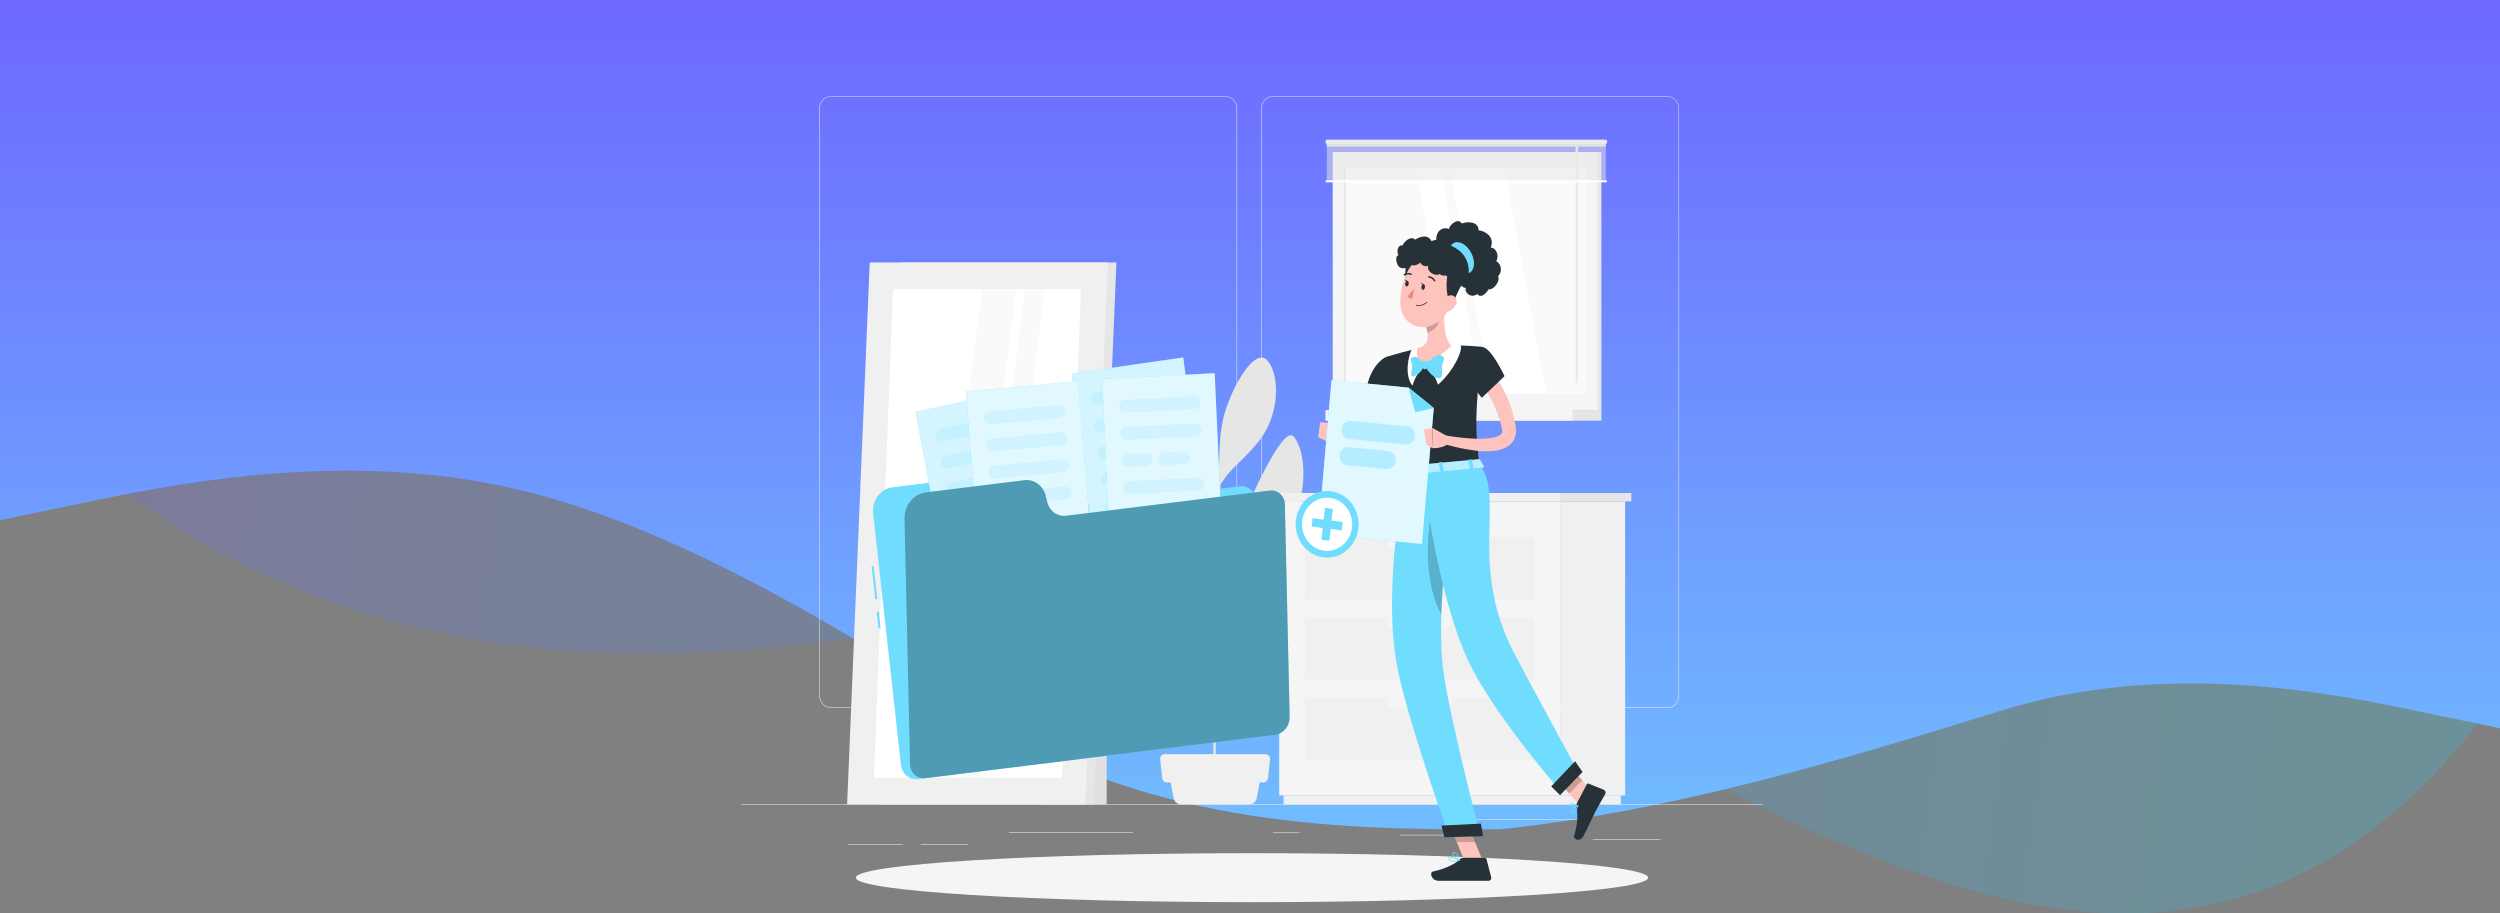 <svg width="624" height="228" viewBox="0 0 624 228" fill="none" xmlns="http://www.w3.org/2000/svg">
<rect x="0" y="0" width="624" height="228" fill="#808080" stroke="none"/>
<path opacity="0.2" d="M199.412 160.84C73.614 176.043 15.373 112.75 -1.07232e-06 90.927L0 0L624 0L624 173.368C521.588 315.619 388.022 133.332 287.317 148.717C226.476 158.012 229.507 157.203 199.412 160.84Z" fill="url(#paint0_linear)"/>
<path fill-rule="evenodd" clip-rule="evenodd" d="M0 129.842L20.8 125.514C41.6 121.186 83.2 112.529 124.8 121.186C166.4 129.842 208 155.81 249.6 181.778C291.2 207.747 344 206.998 374.4 206.998C416 202.67 457.6 190.434 499.2 177.45C540.8 164.466 582.4 173.122 603.2 177.45L624 181.778V0H603.2C582.4 0 540.8 0 499.2 0C457.6 0 416 0 374.4 0C332.8 0 291.2 0 249.6 0C208 0 166.4 0 124.8 0C83.2 0 41.6 0 20.8 0H0V129.842Z" fill="url(#paint1_linear)"/>
<path d="M440 200.796H185V200.931H440V200.796Z" fill="#EBEBEB"/>
<path d="M414.449 209.484H397.558V209.619H414.449V209.484Z" fill="#EBEBEB"/>
<path d="M324.342 207.794H317.768V207.929H324.342V207.794Z" fill="#EBEBEB"/>
<path d="M363.332 208.367H349.49V208.502H363.332V208.367Z" fill="#EBEBEB"/>
<path d="M397.048 204.474H368.432V204.609H397.048V204.474Z" fill="#EBEBEB"/>
<path d="M225.285 210.721H211.755V210.856H225.285V210.721Z" fill="#EBEBEB"/>
<path d="M241.554 210.721H229.824V210.856H241.554V210.721Z" fill="#EBEBEB"/>
<path d="M282.823 207.729H251.81V207.864H282.823V207.729Z" fill="#EBEBEB"/>
<path d="M305.87 176.712H207.394C206.622 176.711 205.883 176.385 205.338 175.807C204.793 175.229 204.487 174.445 204.487 173.629V27.056C204.494 26.244 204.803 25.468 205.347 24.895C205.891 24.323 206.627 24.001 207.394 24H305.87C306.642 24 307.383 24.325 307.929 24.903C308.475 25.481 308.782 26.266 308.782 27.083V173.629C308.782 174.446 308.475 175.231 307.929 175.809C307.383 176.387 306.642 176.712 305.87 176.712ZM207.394 24.108C206.656 24.109 205.949 24.421 205.428 24.974C204.907 25.526 204.614 26.275 204.614 27.056V173.629C204.614 174.41 204.907 175.159 205.428 175.712C205.949 176.264 206.656 176.576 207.394 176.577H305.87C306.608 176.576 307.315 176.264 307.837 175.712C308.359 175.159 308.653 174.41 308.654 173.629V27.056C308.653 26.275 308.359 25.526 307.837 24.973C307.315 24.421 306.608 24.109 305.87 24.108H207.394Z" fill="#EBEBEB"/>
<path d="M416.188 176.712H317.707C316.935 176.711 316.195 176.385 315.649 175.807C315.104 175.229 314.796 174.446 314.795 173.629V27.056C314.803 26.244 315.113 25.467 315.658 24.895C316.203 24.323 316.939 24.001 317.707 24H416.188C416.954 24.003 417.688 24.325 418.232 24.897C418.775 25.47 419.083 26.245 419.09 27.056V173.629C419.09 174.444 418.785 175.227 418.241 175.805C417.697 176.383 416.959 176.709 416.188 176.712ZM317.707 24.108C316.969 24.109 316.261 24.421 315.739 24.973C315.218 25.526 314.924 26.275 314.922 27.056V173.629C314.924 174.41 315.218 175.159 315.739 175.712C316.261 176.264 316.969 176.576 317.707 176.577H416.188C416.926 176.576 417.634 176.264 418.156 175.712C418.677 175.159 418.971 174.41 418.973 173.629V27.056C418.971 26.275 418.677 25.526 418.156 24.973C417.634 24.421 416.926 24.109 416.188 24.108H317.707Z" fill="#EBEBEB"/>
<path d="M320.099 154.351C319.079 151.246 311.026 155.469 307.757 160.615C305.579 164.038 304.248 167.7 303.631 172.614C303.702 167.008 303.789 160.982 303.871 155.296C304.534 153.881 306.043 150.614 307.125 148.022C310.751 139.382 319.365 136.142 322.338 130.71C326.239 123.56 326.214 112.841 322.899 108.969C320.012 105.61 310.46 128.344 309.384 130.882C306.448 137.68 304.599 144.946 303.912 152.385C303.993 147.045 304.07 142.125 304.131 138.345C304.335 126.006 304.585 122.037 304.702 120.817C305.1 120.223 305.569 119.526 305.844 119.154C308.155 116.005 313.285 112.252 315.846 107.673C319.589 100.983 318.987 92.98 316.356 89.999C313.612 86.883 308.757 94.249 306.181 101.544C303.606 108.84 304.707 115.827 303.983 121.891C303.835 123.079 303.677 127.594 303.534 133.858C302.749 127.119 301.193 122.604 298.307 118.398C294.737 113.224 291.677 106.923 288.775 107.738C285.873 108.553 287.423 116.886 289.739 122.739C291.779 127.956 301.979 133.15 303.458 137.346C303.279 145.835 303.121 156.592 303.009 166.603C302.208 161.43 302.759 160.998 299.475 153.076C297.526 148.368 289.524 142.563 288.571 145.797C287.617 149.032 289.081 155.145 292.085 159.427C294.522 162.883 299.928 162.877 301.178 165.021C301.474 165.523 302.438 167.44 302.988 168.542C302.856 180.768 302.8 191.562 302.866 195.24L303.376 195.277C303.376 194.327 303.417 188.106 303.519 179.877C304.835 175.497 313.673 172.943 316.401 168.385C319.273 163.639 321.328 158.077 320.099 154.351Z" fill="#E6E6E6"/>
<path d="M311.791 200.796H294.829C294.379 200.797 293.942 200.633 293.594 200.331C293.245 200.03 293.006 199.61 292.916 199.144L291.712 192.858H314.907L313.699 199.144C313.61 199.61 313.372 200.03 313.024 200.331C312.676 200.632 312.24 200.796 311.791 200.796Z" fill="#F0F0F0"/>
<path d="M315.392 195.294H291.228C290.946 195.294 290.675 195.184 290.466 194.984C290.257 194.785 290.125 194.51 290.096 194.214L289.586 189.564C289.569 189.396 289.585 189.225 289.634 189.064C289.683 188.903 289.764 188.754 289.87 188.628C289.977 188.502 290.108 188.401 290.254 188.331C290.4 188.262 290.558 188.226 290.718 188.225H315.871C316.031 188.226 316.189 188.262 316.335 188.331C316.48 188.401 316.611 188.502 316.717 188.628C316.823 188.755 316.903 188.903 316.952 189.064C317 189.226 317.016 189.396 316.998 189.564L316.488 194.214C316.461 194.504 316.335 194.774 316.133 194.973C315.931 195.172 315.667 195.286 315.392 195.294Z" fill="#F0F0F0"/>
<path d="M389.393 198.544H405.636V125.153H389.393V198.544Z" fill="#F0F0F0"/>
<path d="M320.379 200.796H404.54V198.544H320.379V200.796Z" fill="#F0F0F0"/>
<path d="M389.388 125.153H319.288V198.544H389.388V125.153Z" fill="#F5F5F5"/>
<path d="M383.002 154.081H325.673V169.622H383.002V154.081Z" fill="#F0F0F0"/>
<path d="M383.002 174.082H325.673V189.623H383.002V174.082Z" fill="#F0F0F0"/>
<path d="M347.905 156.759H360.772C361.648 156.759 362.358 156.008 362.358 155.082C362.358 154.156 361.648 153.405 360.772 153.405H347.905C347.029 153.405 346.318 154.156 346.318 155.082C346.318 156.008 347.029 156.759 347.905 156.759Z" fill="#F5F5F5"/>
<path d="M383.002 134.079H325.673V149.62H383.002V134.079Z" fill="#F0F0F0"/>
<path d="M347.904 136.757H360.772C361.191 136.756 361.593 136.579 361.89 136.266C362.187 135.952 362.355 135.527 362.358 135.083C362.357 134.638 362.189 134.212 361.892 133.897C361.595 133.583 361.192 133.405 360.772 133.404H347.904C347.484 133.405 347.082 133.583 346.784 133.897C346.487 134.212 346.32 134.638 346.318 135.083C346.321 135.527 346.489 135.952 346.786 136.266C347.083 136.579 347.485 136.756 347.904 136.757Z" fill="#F5F5F5"/>
<path d="M347.904 176.761H360.772C361.192 176.761 361.594 176.584 361.892 176.271C362.189 175.957 362.357 175.531 362.358 175.087C362.357 174.642 362.189 174.215 361.892 173.901C361.595 173.586 361.192 173.409 360.772 173.407H347.904C347.484 173.409 347.082 173.586 346.784 173.901C346.487 174.215 346.32 174.642 346.318 175.087C346.32 175.531 346.487 175.957 346.785 176.271C347.082 176.584 347.485 176.761 347.904 176.761Z" fill="#F5F5F5"/>
<path d="M317.844 125.153L389.387 125.153V123.058L317.844 123.058V125.153Z" fill="#F0F0F0"/>
<path d="M407.176 123.063H389.387V125.158H407.176V123.063Z" fill="#E6E6E6"/>
<path d="M260.179 200.796H276.229V90.89H260.179V200.796Z" fill="#E0E0E0"/>
<path d="M219.277 200.796H273.016L278.662 65.515H224.923L219.277 200.796Z" fill="#E6E6E6"/>
<path d="M211.438 200.796H270.884L276.525 65.515H217.084L211.438 200.796Z" fill="#F0F0F0"/>
<path d="M265.065 194.165L269.818 72.152H222.903L218.145 194.165H265.065Z" fill="white"/>
<path d="M244.904 194.165L260.852 72.152H255.849L239.901 194.165H244.904Z" fill="#FAFAFA"/>
<path d="M237.78 194.165L253.728 72.152H245.195L229.248 194.165H237.78Z" fill="#FAFAFA"/>
<path d="M334.67 102.365L399.71 102.365V37.943L334.67 37.943V102.365Z" fill="#E6E6E6"/>
<path d="M332.645 102.365L398.761 102.365V37.943L332.645 37.943V102.365Z" fill="#F5F5F5"/>
<path d="M334.67 105L399.71 105V102.365L334.67 102.365V105Z" fill="#E6E6E6"/>
<path d="M330.84 105L392.54 105V102.365L330.84 102.365V105Z" fill="#F5F5F5"/>
<path d="M395.936 98.369V41.934L335.47 41.934V98.369H395.936Z" fill="#FAFAFA"/>
<path d="M335.879 98.374V41.939H335.476V98.374H335.879Z" fill="#E6E6E6"/>
<path d="M385.91 98.369L375.455 41.934H361.751L372.206 98.369H385.91Z" fill="white"/>
<path d="M369.987 98.369L359.532 41.934H353.346L363.801 98.369H369.987Z" fill="white"/>
<path d="M393.917 95.312V35.729C393.917 35.547 393.777 35.399 393.605 35.399H393.58C393.408 35.399 393.269 35.547 393.269 35.729V95.312C393.269 95.494 393.408 95.642 393.58 95.642H393.605C393.777 95.642 393.917 95.494 393.917 95.312Z" fill="#EBEBEB"/>
<path opacity="0.5" d="M331.166 45.254L400.807 45.254V35.394L331.166 35.394V45.254Z" fill="#E6E6E6"/>
<path d="M331.166 36.62L400.807 36.62V35.394L331.166 35.394V36.62Z" fill="#E0E0E0"/>
<path d="M331.283 35.934L400.694 35.934C400.94 35.934 401.138 35.724 401.138 35.464V35.329C401.138 35.07 400.94 34.859 400.694 34.859L331.283 34.859C331.038 34.859 330.84 35.07 330.84 35.329V35.464C330.84 35.724 331.038 35.934 331.283 35.934Z" fill="#EBEBEB"/>
<path d="M331.079 45.514H400.893C400.925 45.514 400.957 45.507 400.986 45.494C401.016 45.481 401.042 45.461 401.064 45.437C401.087 45.413 401.104 45.385 401.116 45.353C401.128 45.322 401.134 45.288 401.133 45.254C401.133 45.187 401.108 45.122 401.063 45.075C401.018 45.027 400.957 45.001 400.893 45.001H331.079C331.015 45.001 330.954 45.027 330.908 45.075C330.862 45.122 330.836 45.187 330.834 45.254C330.834 45.323 330.86 45.389 330.906 45.438C330.952 45.486 331.014 45.514 331.079 45.514Z" fill="white"/>
<path d="M312.5 225.183C367.112 225.183 411.384 222.446 411.384 219.07C411.384 215.694 367.112 212.957 312.5 212.957C257.888 212.957 213.616 215.694 213.616 219.07C213.616 222.446 257.888 225.183 312.5 225.183Z" fill="#F5F5F5"/>
<path d="M218.067 141.224L217.551 141.288L218.469 149.601L218.986 149.537L218.067 141.224Z" fill="#70DDFF"/>
<path d="M219.328 152.629L218.812 152.693L219.275 156.888L219.791 156.824L219.328 152.629Z" fill="#70DDFF"/>
<path d="M253.641 124.273L253.029 122.453C252.608 121.202 251.799 120.14 250.733 119.439C249.668 118.739 248.409 118.442 247.164 118.597L222.791 121.616C221.331 121.797 219.999 122.585 219.087 123.807C218.176 125.028 217.76 126.582 217.931 128.128L224.867 190.93C224.924 191.456 225.079 191.964 225.322 192.426C225.566 192.887 225.892 193.294 226.284 193.622C226.676 193.95 227.125 194.193 227.605 194.337C228.086 194.481 228.588 194.524 229.084 194.462L316.294 183.662C316.791 183.602 317.272 183.439 317.71 183.182C318.147 182.925 318.532 182.58 318.843 182.165C319.154 181.75 319.384 181.274 319.521 180.765C319.658 180.255 319.698 179.722 319.64 179.196L313.622 124.905C313.506 123.845 312.996 122.877 312.206 122.215C311.416 121.553 310.41 121.25 309.409 121.373L258.766 127.648C257.678 127.781 256.578 127.52 255.647 126.907C254.717 126.294 254.009 125.366 253.641 124.273Z" fill="#70DDFF"/>
<path d="M256.075 96.962L228.521 102.776L236.086 142.972L263.64 137.158L256.075 96.962Z" fill="#70DDFF"/>
<path opacity="0.7" d="M256.075 96.962L228.521 102.776L236.086 142.972L263.64 137.158L256.075 96.962Z" fill="white"/>
<g opacity="0.4">
<path opacity="0.4" d="M252.396 106.62L235.424 110.205C235.028 110.287 234.619 110.2 234.283 109.963C233.948 109.726 233.715 109.359 233.634 108.942C233.557 108.523 233.639 108.089 233.862 107.734C234.086 107.38 234.432 107.132 234.827 107.046L251.81 103.477C252.205 103.396 252.615 103.483 252.95 103.719C253.285 103.956 253.519 104.323 253.6 104.741C253.672 105.158 253.586 105.589 253.361 105.941C253.136 106.292 252.79 106.536 252.396 106.62Z" fill="#70DDFF"/>
<path opacity="0.4" d="M253.646 113.278L236.673 116.88C236.278 116.959 235.87 116.872 235.536 116.635C235.202 116.399 234.969 116.033 234.888 115.616C234.813 115.198 234.896 114.766 235.119 114.412C235.342 114.059 235.688 113.812 236.081 113.726L253.054 110.146C253.449 110.066 253.857 110.154 254.191 110.39C254.525 110.627 254.758 110.993 254.839 111.409C254.909 111.824 254.823 112.251 254.6 112.6C254.377 112.948 254.035 113.192 253.646 113.278Z" fill="#70DDFF"/>
<path opacity="0.4" d="M254.896 119.925L237.923 123.506C237.528 123.585 237.12 123.498 236.786 123.261C236.452 123.025 236.219 122.659 236.138 122.242C236.063 121.824 236.146 121.392 236.369 121.038C236.592 120.685 236.938 120.438 237.331 120.352L254.304 116.766C254.699 116.687 255.107 116.775 255.441 117.011C255.775 117.247 256.008 117.614 256.089 118.03C256.166 118.449 256.084 118.883 255.86 119.237C255.637 119.592 255.29 119.839 254.896 119.925Z" fill="#70DDFF"/>
<path opacity="0.4" d="M256.15 126.6L239.177 130.18C238.782 130.261 238.372 130.174 238.037 129.938C237.702 129.701 237.468 129.334 237.387 128.916C237.31 128.498 237.392 128.064 237.616 127.709C237.839 127.354 238.186 127.107 238.58 127.021L255.553 123.441C255.949 123.36 256.358 123.447 256.693 123.683C257.028 123.92 257.262 124.287 257.343 124.704C257.42 125.123 257.338 125.557 257.114 125.912C256.891 126.267 256.544 126.514 256.15 126.6Z" fill="#70DDFF"/>
<path opacity="0.4" d="M252.759 134.197L240.427 136.8C240.032 136.88 239.624 136.792 239.29 136.556C238.956 136.319 238.723 135.953 238.642 135.537C238.565 135.118 238.647 134.684 238.871 134.329C239.094 133.975 239.441 133.727 239.835 133.641L252.167 131.038C252.562 130.959 252.97 131.047 253.304 131.283C253.638 131.519 253.871 131.885 253.952 132.302C254.029 132.721 253.946 133.155 253.723 133.509C253.5 133.864 253.153 134.111 252.759 134.197Z" fill="#70DDFF"/>
</g>
<path d="M295.336 89.216L267.499 93.248L272.746 133.856L300.582 129.824L295.336 89.216Z" fill="#70DDFF"/>
<path opacity="0.7" d="M295.336 89.216L267.499 93.248L272.746 133.856L300.582 129.824L295.336 89.216Z" fill="white"/>
<g opacity="0.4">
<path opacity="0.4" d="M291.111 98.628L273.964 101.112C273.565 101.167 273.161 101.054 272.84 100.796C272.52 100.538 272.308 100.157 272.251 99.735C272.198 99.312 272.306 98.885 272.549 98.545C272.793 98.205 273.153 97.981 273.551 97.921L290.697 95.437C291.097 95.381 291.501 95.495 291.821 95.752C292.142 96.01 292.354 96.391 292.411 96.814C292.463 97.236 292.356 97.664 292.113 98.004C291.869 98.343 291.509 98.568 291.111 98.628Z" fill="#70DDFF"/>
<path opacity="0.4" d="M291.978 105.34L274.831 107.824C274.432 107.879 274.028 107.766 273.707 107.508C273.387 107.25 273.175 106.869 273.118 106.447C273.067 106.025 273.175 105.599 273.418 105.26C273.661 104.922 274.021 104.698 274.418 104.638L291.565 102.154C291.963 102.098 292.366 102.211 292.687 102.468C293.008 102.725 293.22 103.104 293.278 103.526C293.33 103.948 293.223 104.376 292.98 104.716C292.736 105.055 292.376 105.28 291.978 105.34Z" fill="#70DDFF"/>
<path opacity="0.4" d="M280.421 113.856L275.698 114.542C275.299 114.597 274.895 114.484 274.574 114.226C274.254 113.968 274.042 113.587 273.985 113.165C273.932 112.742 274.039 112.314 274.283 111.975C274.526 111.635 274.887 111.411 275.285 111.35L280.013 110.664C280.411 110.611 280.814 110.725 281.134 110.982C281.453 111.24 281.664 111.62 281.721 112.041C281.774 112.464 281.667 112.892 281.423 113.232C281.18 113.571 280.82 113.796 280.421 113.856Z" fill="#70DDFF"/>
<path opacity="0.4" d="M289.585 112.528L284.858 113.213C284.459 113.267 284.057 113.153 283.737 112.895C283.417 112.638 283.206 112.257 283.149 111.836C283.097 111.414 283.204 110.986 283.447 110.646C283.691 110.307 284.051 110.082 284.45 110.022L289.172 109.342C289.571 109.286 289.974 109.399 290.295 109.655C290.615 109.912 290.828 110.292 290.886 110.713C290.938 111.136 290.831 111.564 290.588 111.903C290.344 112.243 289.984 112.467 289.585 112.528Z" fill="#70DDFF"/>
<path opacity="0.4" d="M293.712 118.77L276.565 121.254C276.166 121.31 275.762 121.196 275.441 120.938C275.121 120.681 274.909 120.299 274.852 119.877C274.801 119.455 274.909 119.029 275.152 118.69C275.395 118.352 275.755 118.128 276.152 118.068L293.298 115.579C293.698 115.523 294.102 115.637 294.422 115.895C294.743 116.152 294.955 116.534 295.012 116.956C295.064 117.378 294.957 117.806 294.714 118.146C294.47 118.485 294.11 118.71 293.712 118.77Z" fill="#70DDFF"/>
<path opacity="0.4" d="M289.897 126.163L277.433 127.966C277.035 128.02 276.633 127.907 276.313 127.65C275.994 127.394 275.782 127.015 275.724 126.595C275.672 126.173 275.778 125.746 276.02 125.406C276.263 125.067 276.622 124.842 277.019 124.78L289.484 122.977C289.882 122.923 290.283 123.036 290.603 123.292C290.922 123.549 291.134 123.928 291.192 124.348C291.245 124.77 291.138 125.197 290.896 125.537C290.654 125.876 290.295 126.101 289.897 126.163Z" fill="#70DDFF"/>
</g>
<path d="M269.069 95.141L241.079 97.723L244.439 138.554L272.429 135.972L269.069 95.141Z" fill="#70DDFF"/>
<path opacity="0.8" d="M269.069 95.141L241.079 97.723L244.439 138.554L272.429 135.972L269.069 95.141Z" fill="white"/>
<g opacity="0.4">
<path opacity="0.4" d="M264.412 104.33L247.169 105.918C246.768 105.952 246.37 105.818 246.062 105.544C245.753 105.27 245.559 104.879 245.522 104.454C245.491 104.031 245.618 103.611 245.876 103.285C246.135 102.96 246.504 102.755 246.904 102.716L264.147 101.096C264.548 101.061 264.946 101.195 265.254 101.469C265.563 101.743 265.757 102.135 265.794 102.559C265.814 102.772 265.794 102.986 265.735 103.19C265.676 103.394 265.579 103.584 265.451 103.749C265.323 103.914 265.165 104.05 264.986 104.149C264.808 104.249 264.613 104.311 264.412 104.33Z" fill="#70DDFF"/>
<path opacity="0.4" d="M264.968 111.081L247.725 112.701C247.324 112.735 246.926 112.601 246.618 112.327C246.309 112.053 246.115 111.662 246.078 111.237C246.045 110.812 246.172 110.391 246.431 110.065C246.689 109.738 247.059 109.533 247.46 109.493L264.703 107.873C265.104 107.838 265.502 107.973 265.81 108.247C266.119 108.521 266.313 108.912 266.35 109.336C266.383 109.761 266.256 110.182 265.997 110.509C265.739 110.835 265.369 111.041 264.968 111.081Z" fill="#70DDFF"/>
<path opacity="0.4" d="M265.524 117.83L248.281 119.45C247.88 119.485 247.482 119.35 247.174 119.076C246.866 118.803 246.672 118.411 246.634 117.987C246.601 117.562 246.728 117.141 246.987 116.814C247.246 116.488 247.615 116.282 248.016 116.243L265.259 114.623C265.66 114.588 266.058 114.722 266.367 114.996C266.675 115.27 266.869 115.662 266.906 116.086C266.939 116.511 266.812 116.932 266.554 117.258C266.295 117.585 265.925 117.79 265.524 117.83Z" fill="#70DDFF"/>
<path opacity="0.4" d="M266.09 124.58L248.847 126.2C248.445 126.235 248.048 126.101 247.739 125.827C247.431 125.553 247.237 125.161 247.199 124.737C247.167 124.312 247.294 123.891 247.552 123.565C247.811 123.238 248.181 123.033 248.581 122.993L265.825 121.405C266.226 121.371 266.624 121.505 266.932 121.779C267.24 122.053 267.434 122.444 267.472 122.869C267.496 123.288 267.366 123.701 267.108 124.02C266.85 124.34 266.485 124.541 266.09 124.58Z" fill="#70DDFF"/>
<path opacity="0.4" d="M261.923 131.768L249.392 132.923C248.989 132.962 248.587 132.83 248.275 132.556C247.963 132.281 247.767 131.887 247.73 131.46C247.697 131.035 247.824 130.614 248.083 130.287C248.341 129.961 248.711 129.755 249.112 129.716L261.642 128.56C262.044 128.525 262.441 128.66 262.75 128.934C263.058 129.208 263.252 129.599 263.29 130.023C263.323 130.446 263.198 130.865 262.942 131.191C262.687 131.517 262.321 131.724 261.923 131.768Z" fill="#70DDFF"/>
</g>
<path d="M303.175 93.157L275.112 94.589L276.976 135.528L305.039 134.095L303.175 93.157Z" fill="#70DDFF"/>
<path opacity="0.8" d="M303.175 93.157L275.112 94.589L276.976 135.528L305.039 134.095L303.175 93.157Z" fill="white"/>
<g opacity="0.4">
<path opacity="0.4" d="M298.189 102.138L280.905 103.023C280.503 103.041 280.111 102.891 279.814 102.605C279.516 102.319 279.336 101.92 279.314 101.495C279.297 101.07 279.439 100.655 279.709 100.339C279.979 100.024 280.356 99.834 280.757 99.81L298.046 98.925C298.448 98.907 298.84 99.057 299.138 99.343C299.435 99.629 299.615 100.028 299.637 100.453C299.654 100.879 299.511 101.295 299.24 101.61C298.969 101.926 298.591 102.115 298.189 102.138Z" fill="#70DDFF"/>
<path opacity="0.4" d="M298.5 108.909L281.211 109.789C280.81 109.807 280.417 109.657 280.12 109.371C279.822 109.085 279.642 108.686 279.62 108.261C279.603 107.835 279.746 107.419 280.017 107.104C280.288 106.788 280.666 106.599 281.068 106.576L298.352 105.691C298.755 105.673 299.148 105.824 299.445 106.111C299.743 106.399 299.922 106.798 299.943 107.224C299.96 107.65 299.818 108.065 299.548 108.38C299.278 108.695 298.902 108.885 298.5 108.909Z" fill="#70DDFF"/>
<path opacity="0.4" d="M286.286 116.339L281.522 116.582C281.121 116.6 280.728 116.45 280.431 116.164C280.133 115.878 279.953 115.479 279.931 115.054C279.914 114.629 280.056 114.214 280.326 113.899C280.597 113.583 280.973 113.393 281.374 113.369L286.138 113.121C286.54 113.103 286.933 113.255 287.231 113.542C287.529 113.829 287.708 114.229 287.729 114.655C287.746 115.08 287.604 115.495 287.333 115.81C287.063 116.126 286.687 116.316 286.286 116.339Z" fill="#70DDFF"/>
<path opacity="0.4" d="M295.521 115.843L290.758 116.086C290.356 116.104 289.964 115.953 289.667 115.667C289.369 115.381 289.189 114.983 289.167 114.558C289.15 114.132 289.292 113.717 289.562 113.402C289.832 113.087 290.209 112.897 290.61 112.873L295.374 112.63C295.775 112.612 296.167 112.763 296.465 113.048C296.763 113.334 296.942 113.733 296.965 114.158C296.981 114.583 296.839 114.998 296.569 115.314C296.299 115.629 295.923 115.819 295.521 115.843Z" fill="#70DDFF"/>
<path opacity="0.4" d="M299.117 122.447L281.828 123.327C281.427 123.345 281.035 123.194 280.737 122.908C280.439 122.622 280.26 122.224 280.237 121.799C280.22 121.373 280.363 120.957 280.634 120.641C280.906 120.326 281.283 120.136 281.686 120.114L298.969 119.228C299.372 119.211 299.765 119.362 300.063 119.649C300.361 119.936 300.54 120.336 300.561 120.762C300.577 121.187 300.435 121.602 300.165 121.918C299.895 122.233 299.519 122.423 299.117 122.447Z" fill="#70DDFF"/>
<path opacity="0.4" d="M294.7 129.456L282.139 130.099C281.737 130.116 281.345 129.966 281.047 129.68C280.75 129.394 280.57 128.995 280.548 128.57C280.531 128.145 280.673 127.73 280.943 127.415C281.213 127.1 281.59 126.909 281.991 126.886L294.552 126.243C294.954 126.225 295.346 126.376 295.644 126.662C295.942 126.948 296.121 127.346 296.144 127.771C296.16 128.197 296.018 128.612 295.748 128.927C295.478 129.242 295.102 129.432 294.7 129.456Z" fill="#70DDFF"/>
</g>
<path d="M261.423 125.434L260.975 123.657C260.66 122.428 259.93 121.363 258.923 120.666C257.916 119.969 256.702 119.688 255.512 119.877L231.14 122.896C229.661 123.088 228.299 123.844 227.31 125.023C226.32 126.202 225.77 127.723 225.764 129.3L227.146 190.779C227.155 191.285 227.265 191.784 227.47 192.241C227.676 192.699 227.971 193.104 228.337 193.431C228.703 193.757 229.13 193.997 229.591 194.134C230.051 194.271 230.534 194.301 231.007 194.224L318.217 183.424C319.23 183.294 320.163 182.778 320.841 181.972C321.52 181.165 321.898 180.125 321.904 179.045L320.711 125.898C320.702 125.391 320.591 124.893 320.385 124.435C320.179 123.978 319.883 123.573 319.517 123.246C319.15 122.92 318.723 122.68 318.262 122.544C317.801 122.407 317.318 122.376 316.845 122.453L266.207 128.722C265.168 128.89 264.106 128.648 263.224 128.042C262.342 127.436 261.701 126.507 261.423 125.434Z" fill="#70DDFF"/>
<path opacity="0.3" d="M261.423 125.434L260.975 123.657C260.66 122.428 259.93 121.363 258.923 120.666C257.916 119.969 256.702 119.688 255.512 119.877L231.14 122.896C229.661 123.088 228.299 123.844 227.31 125.023C226.32 126.202 225.77 127.723 225.764 129.3L227.146 190.779C227.155 191.285 227.265 191.784 227.47 192.241C227.676 192.699 227.971 193.104 228.337 193.431C228.703 193.757 229.13 193.997 229.591 194.134C230.051 194.271 230.534 194.301 231.007 194.224L318.217 183.424C319.23 183.294 320.163 182.778 320.841 181.972C321.52 181.165 321.898 180.125 321.904 179.045L320.711 125.898C320.702 125.391 320.591 124.893 320.385 124.435C320.179 123.978 319.883 123.573 319.517 123.246C319.15 122.92 318.723 122.68 318.262 122.544C317.801 122.407 317.318 122.376 316.845 122.453L266.207 128.722C265.168 128.89 264.106 128.648 263.224 128.042C262.342 127.436 261.701 126.507 261.423 125.434Z" fill="black"/>
<path d="M346.67 95.88C346.292 97.883 345.89 99.859 345.436 101.82C344.982 103.78 344.538 105.762 344.043 107.722L343.289 110.654L343.192 111.032C343.146 111.194 343.095 111.356 343.034 111.523C342.903 111.891 342.732 112.241 342.524 112.566C342.271 112.969 341.947 113.318 341.57 113.592C341.155 113.89 340.676 114.075 340.178 114.132C339.422 114.19 338.667 114.019 338 113.64C337.493 113.348 337.018 112.999 336.582 112.598C335.794 111.868 335.096 111.035 334.506 110.119L335.96 108.78C336.654 109.352 337.387 109.868 338.153 110.325C338.486 110.524 338.838 110.686 339.203 110.805C339.515 110.913 339.79 110.897 339.79 110.843C339.79 110.789 339.739 110.843 339.713 110.843C339.688 110.843 339.713 110.843 339.713 110.751C339.713 110.659 339.775 110.562 339.81 110.422L339.928 109.822L340.519 106.874L341.718 100.977C342.105 99.012 342.524 97.041 342.926 95.097L346.67 95.88Z" fill="#FFC3BD"/>
<path d="M344.977 89.707C340.626 93.234 340.805 99.881 340.805 99.881L348.582 101.852C348.582 101.852 350.974 95.167 350.005 92.721C348.995 90.172 347.43 87.72 344.977 89.707Z" fill="#263238"/>
<path d="M336.348 108.861L333.487 105.832L331.957 110.573C331.957 110.573 334.374 111.95 336.684 110.648L336.348 108.861Z" fill="#FFC3BD"/>
<path d="M329.523 105.362L328.998 109.109L331.941 110.573L333.486 105.832L329.523 105.362Z" fill="#FFC3BD"/>
<path d="M370.191 215.084L365.816 215.538L361.261 204.506L365.637 204.052L370.191 215.084Z" fill="#FFC3BD"/>
<path d="M398.384 198.777L395.095 202.044L388 193.787L391.29 190.52L398.384 198.777Z" fill="#FFC3BD"/>
<path d="M393.59 200.478L396.059 195.769C396.1 195.686 396.169 195.623 396.251 195.59C396.334 195.557 396.425 195.557 396.507 195.591L400.307 197.124C400.401 197.166 400.485 197.228 400.555 197.307C400.624 197.386 400.678 197.479 400.711 197.581C400.744 197.683 400.757 197.791 400.748 197.898C400.739 198.006 400.708 198.11 400.659 198.204C399.771 199.824 399.267 200.569 398.18 202.643C397.512 203.917 396.212 206.839 395.289 208.583C394.365 210.327 392.672 209.474 392.907 208.653C393.963 204.97 393.764 202.924 393.468 201.304C393.417 201.022 393.46 200.73 393.59 200.478Z" fill="#263238"/>
<path d="M365.234 214.107H370.61C370.706 214.107 370.8 214.141 370.877 214.204C370.953 214.266 371.008 214.354 371.033 214.453L372.201 218.951C372.23 219.057 372.234 219.169 372.215 219.277C372.195 219.386 372.152 219.488 372.089 219.576C372.025 219.663 371.943 219.734 371.85 219.782C371.756 219.83 371.652 219.854 371.548 219.853C369.651 219.853 368.753 219.853 366.392 219.853H359.17C357.202 219.853 356.794 217.752 357.605 217.558C361.251 216.705 363.347 215.527 364.474 214.404C364.683 214.208 364.955 214.101 365.234 214.107Z" fill="#263238"/>
<path opacity="0.2" d="M361.266 204.511L363.612 210.197H368.177L365.642 204.058L361.266 204.511Z" fill="black"/>
<path opacity="0.2" d="M391.29 190.525L388 193.792L391.662 198.048L394.952 194.775L391.29 190.525Z" fill="black"/>
<path d="M346.292 89.027C346.292 89.027 344.324 89.94 350.923 117.588L369.253 115.908C368.304 108.04 367.896 103.17 370.135 86.629C367.524 86.302 364.894 86.178 362.266 86.257C359.478 86.301 356.696 86.555 353.942 87.018C351.362 87.55 348.809 88.221 346.292 89.027Z" fill="#263238"/>
<path d="M362.266 86.1C362.266 86.1 363.286 86.1 364.53 86.1C365.27 87.304 362.873 92.58 358.92 96.031C358.318 94.112 357.213 92.415 355.733 91.138L362.266 86.1Z" fill="white"/>
<path d="M353.942 86.948C353.942 86.948 353.478 87.018 352.372 87.288C351.632 88.492 350.383 93.638 352.56 96.263C353.109 94.273 354.208 92.502 355.717 91.181L353.942 86.948Z" fill="white"/>
<path d="M360.629 76.407C360.338 79.291 360.236 84.507 362.266 86.257C362.266 86.257 360.098 88.6 355.718 91.182C352.53 88.849 353.943 87.018 353.943 87.018C356.865 85.992 356.595 83.654 355.896 81.494L360.629 76.407Z" fill="#FFC3BD"/>
<path d="M355.641 91.198C355.641 91.198 358.329 88.098 359.721 88.692C361.113 89.286 360.037 90.35 359.915 91.349C359.793 92.348 360.456 95.005 358.594 94.314C356.733 93.623 355.641 91.198 355.641 91.198Z" fill="#70DDFF"/>
<path d="M355.534 91.133C355.534 91.133 354.264 88.757 352.892 89.075C351.52 89.394 352.336 90.225 352.459 91.122C352.617 92.267 351.474 94.47 353.127 93.822C354.779 93.174 355.534 91.133 355.534 91.133Z" fill="#70DDFF"/>
<g opacity="0.2">
<path opacity="0.2" d="M354.83 90.62C354.812 91.099 354.899 91.576 355.085 92.013C355.254 91.734 355.402 91.442 355.529 91.138C355.34 90.8 355.124 90.48 354.881 90.183C354.839 90.324 354.822 90.472 354.83 90.62Z" fill="black"/>
<path opacity="0.2" d="M356.62 90.193C356.044 90.733 355.646 91.198 355.646 91.198C355.794 91.522 355.965 91.834 356.156 92.132C356.464 91.805 356.646 91.368 356.666 90.906C356.715 90.669 356.699 90.421 356.62 90.193Z" fill="black"/>
</g>
<path d="M355.61 92.17C355.228 92.17 354.993 91.732 354.967 90.69C354.942 89.648 355.697 90.226 355.697 90.226C355.697 90.226 356.717 89.686 356.533 90.933C356.401 91.921 356.003 92.17 355.61 92.17Z" fill="#70DDFF"/>
<path opacity="0.2" d="M358.701 78.486L355.901 81.494C356.069 81.994 356.197 82.509 356.283 83.033C357.41 82.757 359.042 81.515 359.058 80.241C359.04 79.638 358.919 79.043 358.701 78.486Z" fill="black"/>
<path d="M356.298 66.66C356.298 66.66 353.238 71.147 352.728 73.14C350.648 74.425 350.229 68.102 351.331 64.203C354.768 66.487 356.298 66.66 356.298 66.66Z" fill="#263238"/>
<path d="M363.026 71.904C361.888 76.51 361.496 78.486 358.833 80.414C354.82 83.319 349.725 80.835 349.536 75.959C349.368 71.574 351.255 64.776 355.911 63.82C356.937 63.599 358 63.661 358.997 64C359.994 64.338 360.892 64.942 361.606 65.753C362.32 66.564 362.825 67.555 363.074 68.632C363.322 69.709 363.306 70.835 363.026 71.904Z" fill="#FFC3BD"/>
<path d="M365.392 70.062C365.392 70.062 363.204 73.815 362.908 75.462C361.322 76.602 360.654 71.601 361.322 68.442C362.051 65.629 365.392 70.062 365.392 70.062Z" fill="#263238"/>
<path d="M364.52 67.454C363.888 67.962 363.219 66.088 363.847 64.651C362.638 64.732 361.185 63.971 361.496 62.734C359.114 63.582 358.232 61.017 358.507 59.24C358.839 57.081 360.613 56.621 361.659 57.188C361.659 56.222 363.964 54.208 364.841 55.785C366.468 55.174 369.09 55.363 369.033 57.48C370.11 57.513 373.287 58.803 372.093 61.8C373.496 61.886 374.256 63.771 373.476 65.197C373.783 65.369 374.047 65.617 374.244 65.92C374.442 66.223 374.568 66.572 374.611 66.938C374.655 67.303 374.615 67.674 374.494 68.02C374.374 68.365 374.177 68.675 373.919 68.923C374.567 70.348 372.603 72.471 371.558 72.217C370.762 73.507 369.543 74.479 368.748 73.378C367.218 74.571 365.458 73.054 365.851 71.887C364.117 71.606 362.347 68.545 364.52 67.454Z" fill="#263238"/>
<path d="M367.111 62.918C368.254 64.937 368.157 67.238 366.902 68.021C365.647 68.804 363.694 67.832 362.552 65.812C361.409 63.793 361.501 61.492 362.761 60.709C364.021 59.926 365.969 60.904 367.111 62.918Z" fill="#70DDFF"/>
<path d="M356.503 66.12C356.437 66.698 354.932 66.547 354.499 65.526C353.877 66.217 352.413 66.574 351.913 65.823C351.067 67.508 349.363 67.065 348.925 66.26C348.486 65.456 348.195 63.96 349.078 63.663C348.568 63.199 348.721 61.012 350.057 61.287C350.618 60.121 352.153 58.798 353.275 59.829C353.887 59.289 356.335 58.166 357.324 60.223C357.541 60.066 357.789 59.963 358.049 59.922C358.309 59.881 358.574 59.903 358.825 59.986C359.076 60.07 359.306 60.212 359.497 60.403C359.689 60.593 359.837 60.827 359.93 61.087C361.516 60.65 362.205 61.924 362.2 62.616C363.327 62.94 363.403 65.002 362.71 65.445C362.98 66.487 362.837 67.605 361.802 67.508C361.603 68.912 359.828 69.128 359.41 68.367C358.258 69.15 355.906 67.789 356.503 66.12Z" fill="#263238"/>
<path d="M353.81 62.135C355.1 60.245 359.808 59.435 363.883 62.291C367.555 64.846 367.315 70.78 364.393 70.462C361.47 70.143 358.584 66.52 358.584 66.52L353.81 62.135Z" fill="#263238"/>
<path d="M363.383 76.062C362.976 76.874 362.283 77.483 361.455 77.757C360.348 78.108 359.777 77.071 360.063 75.954C360.323 74.949 361.205 73.556 362.322 73.696C362.566 73.731 362.797 73.829 362.996 73.982C363.194 74.135 363.354 74.339 363.459 74.574C363.565 74.809 363.613 75.068 363.599 75.328C363.586 75.588 363.512 75.84 363.383 76.062Z" fill="#FFC3BD"/>
<path d="M350.923 117.588C350.923 117.588 344.722 146.64 348.883 167.122C351.658 180.838 361.633 208.545 361.633 208.545L369.457 208.335C369.457 208.335 361.883 179.256 360.317 167.835C357.64 148.276 364.346 116.378 364.346 116.378L350.923 117.588Z" fill="#70DDFF"/>
<path opacity="0.2" d="M358.073 123.458L361.97 129.986C360.792 137.727 360.044 145.534 359.731 153.368C354.248 142.946 356.87 128.971 358.073 123.458Z" fill="black"/>
<path d="M360.532 208.977L370.192 208.713L369.636 205.575L359.777 206.067L360.532 208.977Z" fill="#263238"/>
<path d="M354.932 117.28C354.932 117.28 358.568 148.087 366.458 164.908C372.828 178.494 389.826 197.848 389.826 197.848L394.172 193.107C394.172 193.107 382.691 172.09 377.959 163.066C366.346 140.926 375.837 124.051 369.253 115.924L354.932 117.28Z" fill="#70DDFF"/>
<path d="M389.388 198.469L394.998 192.68L393.136 189.996L387.185 196.282L389.388 198.469Z" fill="#263238"/>
<path d="M369.436 114.747L370.405 116.41C370.482 116.535 370.339 116.686 370.13 116.707L350.903 118.468C350.74 118.468 350.597 118.408 350.577 118.3L350.271 116.578C350.245 116.459 350.383 116.346 350.561 116.329L369.125 114.628C369.182 114.617 369.241 114.622 369.296 114.643C369.351 114.664 369.399 114.7 369.436 114.747Z" fill="#70DDFF"/>
<path opacity="0.5" d="M369.436 114.747L370.405 116.41C370.482 116.535 370.339 116.686 370.13 116.707L350.903 118.468C350.74 118.468 350.597 118.408 350.577 118.3L350.271 116.578C350.245 116.459 350.383 116.346 350.561 116.329L369.125 114.628C369.182 114.617 369.241 114.622 369.296 114.643C369.351 114.664 369.399 114.7 369.436 114.747Z" fill="white"/>
<path d="M367.121 117.172L367.631 117.129C367.728 117.129 367.799 117.058 367.789 116.994L367.371 114.758C367.371 114.688 367.269 114.645 367.167 114.655L366.657 114.699C366.555 114.699 366.483 114.769 366.499 114.834L366.917 117.069C366.932 117.134 367.024 117.183 367.121 117.172Z" fill="#70DDFF"/>
<path d="M352.316 118.527L352.826 118.484C352.923 118.484 352.994 118.414 352.984 118.349L352.566 116.113C352.547 116.074 352.517 116.043 352.48 116.025C352.443 116.006 352.402 116.001 352.362 116.011L351.852 116.054C351.75 116.054 351.678 116.124 351.693 116.189L352.112 118.424C352.127 118.5 352.219 118.538 352.316 118.527Z" fill="#70DDFF"/>
<path d="M359.721 117.852L360.231 117.803C360.333 117.803 360.404 117.733 360.389 117.668L359.971 115.433C359.971 115.368 359.869 115.319 359.772 115.33L359.262 115.379C359.165 115.379 359.094 115.449 359.104 115.514L359.522 117.749C359.532 117.814 359.619 117.857 359.721 117.852Z" fill="#70DDFF"/>
<path d="M355.661 71.747C355.59 72.125 355.345 72.395 355.11 72.346C354.876 72.297 354.743 71.946 354.81 71.568C354.876 71.19 355.131 70.92 355.365 70.969C355.6 71.018 355.733 71.363 355.661 71.747Z" fill="#263238"/>
<path d="M351.601 70.898C351.671 70.518 351.538 70.17 351.303 70.121C351.068 70.072 350.821 70.341 350.75 70.721C350.679 71.102 350.813 71.45 351.047 71.499C351.282 71.548 351.53 71.279 351.601 70.898Z" fill="#263238"/>
<path d="M351.413 70.17L350.597 69.727C350.597 69.727 350.908 70.532 351.413 70.17Z" fill="#263238"/>
<path d="M352.999 71.85C352.522 72.65 351.941 73.377 351.275 74.01C351.43 74.19 351.62 74.332 351.833 74.425C352.045 74.519 352.275 74.561 352.504 74.55L352.999 71.85Z" fill="#ED847E"/>
<path d="M354.162 76.331C354.915 76.34 355.644 76.047 356.202 75.511C356.213 75.502 356.222 75.491 356.228 75.478C356.234 75.466 356.238 75.452 356.239 75.438C356.239 75.424 356.237 75.409 356.232 75.396C356.227 75.383 356.219 75.371 356.209 75.361C356.199 75.352 356.188 75.344 356.175 75.34C356.162 75.336 356.148 75.334 356.135 75.336C356.121 75.338 356.109 75.343 356.097 75.351C356.086 75.359 356.076 75.369 356.069 75.381C355.726 75.701 355.316 75.931 354.873 76.053C354.43 76.174 353.966 76.182 353.519 76.078C353.508 76.075 353.496 76.075 353.485 76.078C353.473 76.081 353.463 76.085 353.453 76.093C353.444 76.1 353.436 76.109 353.429 76.119C353.423 76.129 353.419 76.141 353.417 76.153C353.414 76.165 353.414 76.178 353.416 76.19C353.418 76.203 353.423 76.214 353.429 76.225C353.436 76.235 353.445 76.244 353.455 76.25C353.465 76.256 353.477 76.26 353.489 76.261C353.71 76.31 353.936 76.334 354.162 76.331Z" fill="#263238"/>
<path d="M358.094 70.272C358.126 70.272 358.158 70.263 358.186 70.246C358.227 70.22 358.256 70.178 358.267 70.129C358.279 70.081 358.271 70.029 358.247 69.986C358.078 69.683 357.844 69.427 357.563 69.239C357.281 69.051 356.962 68.937 356.63 68.906C356.607 68.906 356.584 68.91 356.562 68.919C356.54 68.927 356.52 68.941 356.503 68.958C356.486 68.975 356.472 68.995 356.462 69.018C356.453 69.041 356.448 69.065 356.447 69.09C356.446 69.115 356.45 69.139 356.458 69.163C356.467 69.186 356.479 69.207 356.496 69.225C356.512 69.243 356.531 69.258 356.552 69.268C356.574 69.278 356.597 69.284 356.62 69.284C356.894 69.316 357.156 69.417 357.386 69.577C357.616 69.738 357.806 69.954 357.941 70.208C357.96 70.231 357.984 70.249 358.01 70.26C358.037 70.271 358.066 70.275 358.094 70.272Z" fill="#263238"/>
<path d="M350.485 68.75C350.513 68.757 350.543 68.757 350.571 68.75C350.808 68.602 351.075 68.514 351.35 68.496C351.624 68.477 351.899 68.527 352.152 68.642C352.194 68.66 352.24 68.662 352.282 68.645C352.324 68.629 352.359 68.597 352.38 68.554C352.4 68.512 352.405 68.463 352.393 68.418C352.381 68.372 352.354 68.332 352.316 68.307C352.01 68.161 351.676 68.094 351.341 68.114C351.006 68.134 350.681 68.239 350.393 68.421C350.353 68.445 350.324 68.486 350.311 68.533C350.299 68.581 350.304 68.631 350.327 68.674C350.344 68.701 350.368 68.722 350.396 68.736C350.424 68.749 350.454 68.754 350.485 68.75Z" fill="#263238"/>
<path d="M370.915 91.046C371.262 91.403 371.502 91.684 371.772 92.002C372.043 92.321 372.282 92.634 372.527 92.953C373.012 93.595 373.476 94.254 373.909 94.929C374.771 96.29 375.535 97.718 376.194 99.2C376.851 100.69 377.382 102.239 377.78 103.828C377.979 104.622 378.157 105.448 378.29 106.242C378.543 107.389 378.419 108.593 377.938 109.655C377.658 110.213 377.271 110.702 376.801 111.091C376.393 111.423 375.946 111.695 375.47 111.901C374.651 112.235 373.793 112.45 372.92 112.538C371.37 112.696 369.809 112.674 368.263 112.474C365.305 112.109 362.385 111.453 359.542 110.513L360.012 108.553C361.399 108.796 362.827 109.023 364.234 109.18C365.642 109.336 367.06 109.477 368.452 109.509C369.801 109.56 371.151 109.481 372.486 109.271C373.061 109.172 373.62 108.991 374.149 108.731C374.473 108.602 374.74 108.35 374.899 108.024C374.941 107.899 374.962 107.768 374.96 107.635C374.967 107.538 374.967 107.441 374.96 107.344C374.96 107.236 374.924 107.138 374.878 106.939C374.735 106.242 374.547 105.556 374.343 104.876C373.928 103.519 373.416 102.198 372.813 100.923C372.206 99.641 371.511 98.408 370.732 97.235C370.349 96.641 369.946 96.063 369.528 95.507C369.319 95.226 369.1 94.967 368.886 94.691C368.671 94.416 368.427 94.151 368.258 93.957L370.915 91.046Z" fill="#FFC3BD"/>
<path d="M361.179 108.85L357.609 106.847L357.446 111.852C357.446 111.852 359.996 112.025 361.455 110.772L361.179 108.85Z" fill="#FFC3BD"/>
<path d="M354.916 135.78L357.864 101.863L351.566 96.755L332.339 94.881L328.998 133.253L354.916 135.78Z" fill="#70DDFF"/>
<path opacity="0.8" d="M354.916 135.78L357.864 101.863L351.566 96.755L332.339 94.881L328.998 133.253L354.916 135.78Z" fill="white"/>
<path d="M357.865 101.863L351.566 96.754L353.219 102.867L357.865 101.863Z" fill="#70DDFF"/>
<path d="M331.252 139.182C335.59 139.182 339.106 135.459 339.106 130.866C339.106 126.273 335.59 122.55 331.252 122.55C326.915 122.55 323.398 126.273 323.398 130.866C323.398 135.459 326.915 139.182 331.252 139.182Z" fill="#70DDFF"/>
<path d="M335.133 136.064C337.847 133.794 338.309 129.623 336.165 126.75C334.021 123.876 330.082 123.387 327.368 125.657C324.654 127.928 324.192 132.098 326.337 134.971C328.481 137.845 332.419 138.334 335.133 136.064Z" fill="white"/>
<path d="M335.124 130.283L332.359 129.943L332.681 127.016L330.702 126.768L330.381 129.694L327.616 129.349L327.382 131.449L330.146 131.795L329.82 134.716L331.804 134.965L332.125 132.038L334.889 132.384L335.124 130.283Z" fill="#70DDFF"/>
<path opacity="0.4" d="M353.162 108.893C353.137 109.19 353.056 109.479 352.925 109.743C352.794 110.007 352.615 110.24 352.399 110.431C352.182 110.622 351.932 110.765 351.663 110.853C351.395 110.942 351.112 110.973 350.832 110.945L336.807 109.579C336.241 109.523 335.719 109.232 335.356 108.769C334.993 108.307 334.817 107.711 334.869 107.111C334.894 106.815 334.975 106.526 335.106 106.262C335.237 105.998 335.416 105.764 335.632 105.574C335.849 105.383 336.098 105.24 336.367 105.152C336.636 105.063 336.919 105.032 337.199 105.059L351.224 106.426C351.505 106.453 351.777 106.538 352.026 106.677C352.276 106.816 352.496 107.005 352.676 107.234C352.856 107.463 352.992 107.728 353.075 108.013C353.159 108.297 353.188 108.597 353.162 108.893Z" fill="#70DDFF"/>
<path opacity="0.4" d="M348.383 115.023C348.358 115.319 348.277 115.608 348.146 115.872C348.015 116.136 347.836 116.37 347.62 116.56C347.403 116.751 347.153 116.894 346.884 116.983C346.616 117.071 346.333 117.102 346.053 117.075L336.25 116.119C335.97 116.092 335.697 116.006 335.448 115.868C335.199 115.729 334.978 115.539 334.798 115.31C334.618 115.081 334.483 114.817 334.399 114.532C334.316 114.247 334.286 113.948 334.312 113.651C334.338 113.354 334.419 113.066 334.55 112.802C334.681 112.538 334.86 112.304 335.076 112.113C335.292 111.923 335.542 111.779 335.811 111.691C336.08 111.603 336.363 111.572 336.643 111.599L346.445 112.56C347.01 112.616 347.531 112.907 347.894 113.368C348.257 113.83 348.433 114.424 348.383 115.023Z" fill="#70DDFF"/>
<path d="M355.427 107.144L355.962 110.886L357.441 111.852L357.604 106.847L355.427 107.144Z" fill="#FFC3BD"/>
<path d="M370.13 86.64C372.379 87.061 375.531 93.887 375.531 93.887L369.865 99.287C369.865 99.287 365.356 94.081 365.596 90.981C365.805 88.362 367.274 86.1 370.13 86.64Z" fill="#263238"/>
<path d="M392.713 203.01C392.772 203.009 392.83 203 392.887 202.983C393.427 202.789 393.779 201.736 393.942 201.126C393.946 201.108 393.945 201.09 393.939 201.073C393.934 201.056 393.924 201.041 393.912 201.029C393.898 201.017 393.881 201.01 393.863 201.01C393.846 201.01 393.828 201.017 393.815 201.029C393.652 201.115 392.213 201.93 392.167 202.53C392.161 202.595 392.172 202.661 392.199 202.72C392.226 202.78 392.268 202.83 392.32 202.865C392.432 202.959 392.57 203.011 392.713 203.01ZM393.733 201.293C393.483 202.136 393.162 202.692 392.856 202.8C392.787 202.822 392.713 202.825 392.642 202.808C392.571 202.791 392.506 202.755 392.453 202.703C392.426 202.686 392.403 202.661 392.389 202.632C392.374 202.602 392.368 202.568 392.371 202.535C392.371 202.168 393.213 201.59 393.708 201.293H393.733Z" fill="#70DDFF"/>
<path d="M392.489 201.53C392.978 201.528 393.461 201.408 393.901 201.179C393.914 201.171 393.924 201.159 393.931 201.144C393.938 201.13 393.942 201.114 393.942 201.098C393.943 201.082 393.939 201.065 393.93 201.051C393.922 201.036 393.91 201.025 393.896 201.017C393.85 200.99 392.713 200.326 392.101 200.558C392.024 200.582 391.953 200.625 391.895 200.683C391.836 200.741 391.792 200.813 391.764 200.893C391.726 200.969 391.713 201.056 391.728 201.141C391.743 201.225 391.785 201.302 391.846 201.358C392.036 201.489 392.262 201.55 392.489 201.53ZM393.656 201.098C393.172 201.32 392.228 201.455 391.963 201.217C391.917 201.174 391.871 201.109 391.933 200.963C391.951 200.91 391.981 200.861 392.02 200.822C392.058 200.783 392.106 200.753 392.157 200.737C392.57 200.58 393.335 200.931 393.656 201.12V201.098Z" fill="#70DDFF"/>
<path d="M362.852 215.025C363.345 215.013 363.836 214.946 364.316 214.825C364.333 214.819 364.347 214.807 364.358 214.792C364.368 214.776 364.373 214.758 364.373 214.739C364.373 214.72 364.368 214.702 364.358 214.686C364.347 214.671 364.333 214.659 364.316 214.653C364.097 214.539 362.143 213.573 361.654 213.94C361.609 213.971 361.573 214.015 361.55 214.066C361.528 214.118 361.519 214.175 361.526 214.231C361.527 214.337 361.552 214.441 361.598 214.535C361.644 214.629 361.71 214.71 361.791 214.771C362.11 214.973 362.482 215.062 362.852 215.025ZM364.01 214.701C363.434 214.815 362.363 214.966 361.919 214.615C361.862 214.567 361.815 214.508 361.782 214.44C361.749 214.372 361.729 214.297 361.725 214.221C361.721 214.197 361.723 214.172 361.732 214.15C361.741 214.128 361.757 214.109 361.776 214.096C362.046 213.897 363.199 214.323 364.01 214.701Z" fill="#70DDFF"/>
<path d="M364.296 214.831C364.316 214.837 364.337 214.837 364.357 214.831C364.37 214.819 364.379 214.803 364.384 214.786C364.388 214.769 364.388 214.75 364.383 214.733C364.383 214.647 363.924 212.611 362.853 212.741C362.587 212.779 362.511 212.914 362.501 213.027C362.434 213.567 363.663 214.588 364.25 214.847L364.296 214.831ZM362.96 212.903C363.638 212.903 364.031 214.091 364.163 214.566C363.526 214.21 362.633 213.362 362.689 213.032C362.689 213.005 362.689 212.93 362.888 212.908L362.96 212.903Z" fill="#70DDFF"/>
<path d="M355.462 71.013L354.651 70.57C354.651 70.57 354.962 71.374 355.462 71.013Z" fill="#263238"/>
<defs>
<linearGradient id="paint0_linear" x1="18.404" y1="-62.638" x2="764.02" y2="45.524" gradientUnits="userSpaceOnUse">
<stop stop-color="#6C63FF"/>
<stop offset="1" stop-color="#13F1FC"/>
</linearGradient>
<linearGradient id="paint1_linear" x1="312" y1="0" x2="312" y2="207" gradientUnits="userSpaceOnUse">
<stop stop-color="#6D68FF"/>
<stop offset="1" stop-color="#70BCFF"/>
</linearGradient>
</defs>
</svg>
